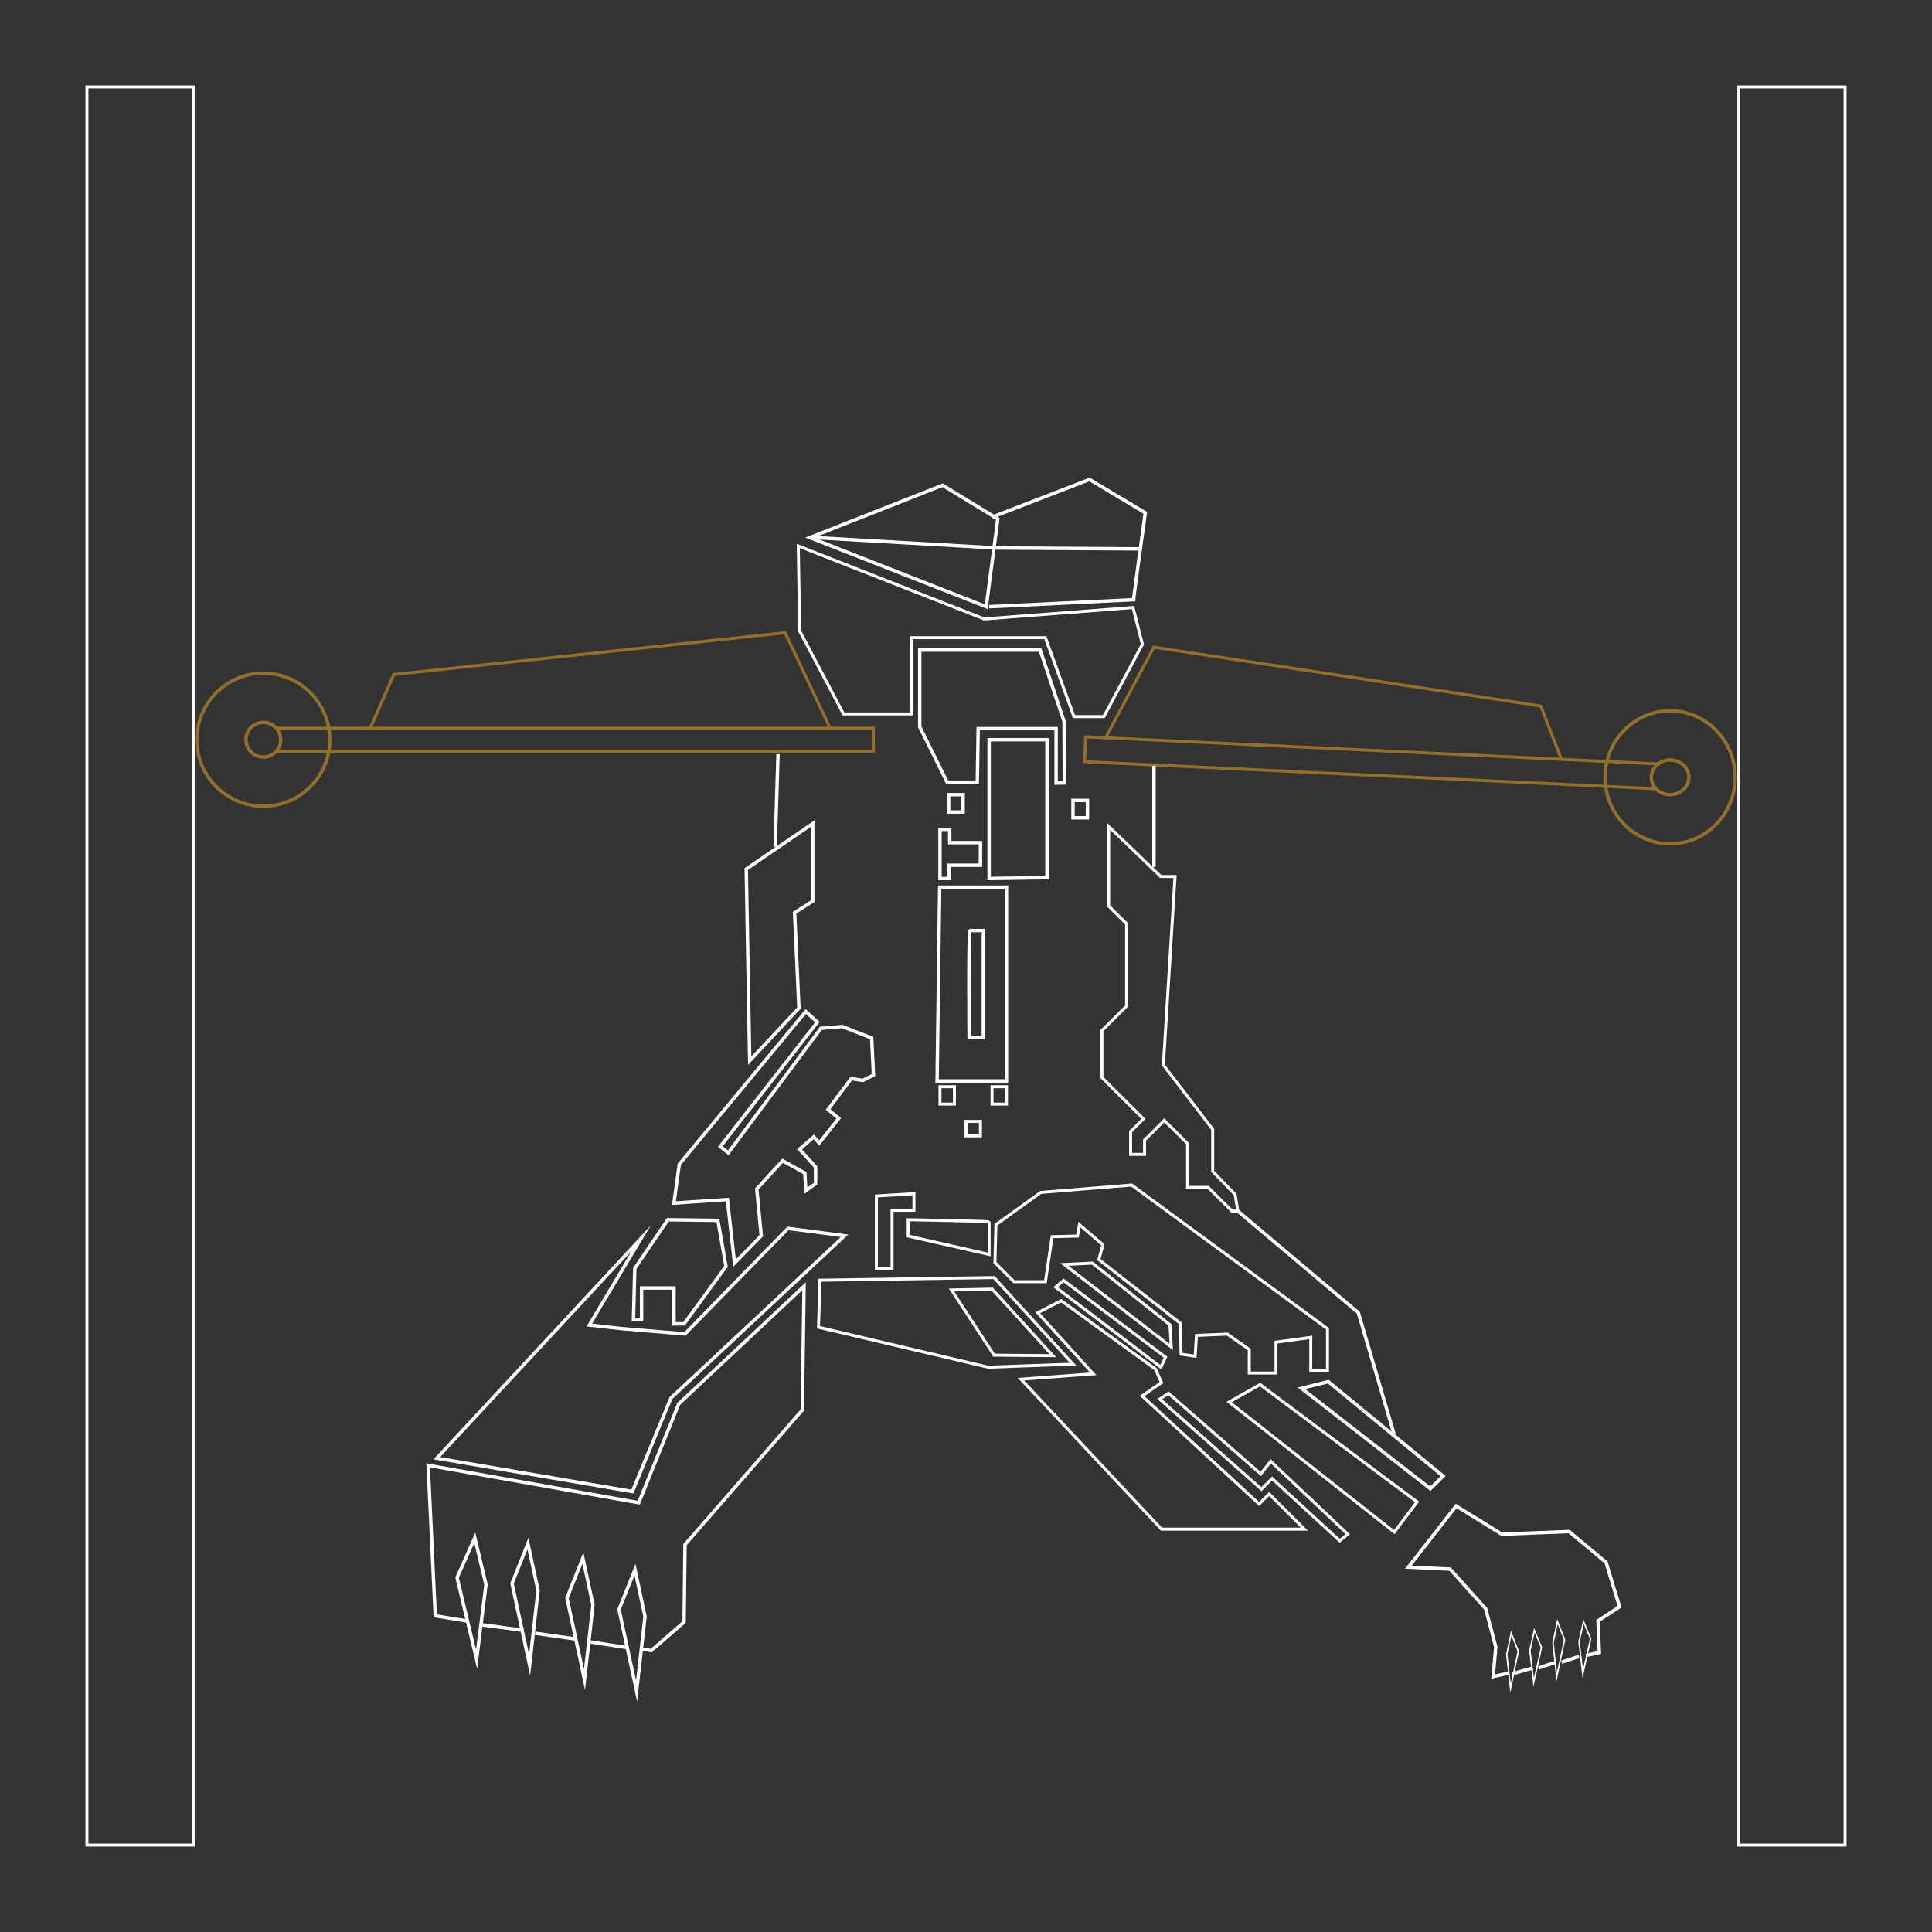 <svg width="600" height="600" viewBox="0 0 600 600" fill="none" xmlns="http://www.w3.org/2000/svg">
<rect x="0" y="0" width="600" height="600" fill="#333333" stroke="none"/>
<path d="M60 27H27V573H60V27Z" stroke="white" stroke-width="0.931" stroke-miterlimit="10"/>
<path d="M573 27H540V573H573V27Z" stroke="white" stroke-width="0.931" stroke-miterlimit="10"/>
<path d="M81.78 250.381C93.187 250.381 102.434 241.134 102.434 229.727C102.434 218.32 93.187 209.072 81.78 209.072C70.372 209.072 61.125 218.32 61.125 229.727C61.125 241.134 70.372 250.381 81.78 250.381Z" stroke="#92702C" stroke-width="1.058" stroke-miterlimit="10"/>
<path d="M81.78 235.115C84.755 235.115 87.168 232.703 87.168 229.727C87.168 226.751 84.755 224.339 81.78 224.339C78.804 224.339 76.391 226.751 76.391 229.727C76.391 232.703 78.804 235.115 81.78 235.115Z" stroke="#92702C" stroke-width="1.058" stroke-miterlimit="10"/>
<path d="M85.372 226.135H101.585H271.263V233.319H101.604H85.501" stroke="#92702C" stroke-width="0.931" stroke-miterlimit="10"/>
<path d="M115.007 226.135L122.295 209.466L243.827 196.5L257.793 226.135" stroke="#92702C" stroke-width="0.931" stroke-miterlimit="10"/>
<path d="M518.669 262.056C529.829 262.056 538.875 252.809 538.875 241.402C538.875 229.994 529.829 220.747 518.669 220.747C507.51 220.747 498.464 229.994 498.464 241.402C498.464 252.809 507.51 262.056 518.669 262.056Z" stroke="#92702C" stroke-width="1.058" stroke-miterlimit="10"/>
<path d="M518.669 246.789C521.893 246.789 524.507 244.377 524.507 241.401C524.507 238.425 521.893 236.013 518.669 236.013C515.446 236.013 512.832 238.425 512.832 241.401C512.832 244.377 515.446 246.789 518.669 246.789Z" stroke="#92702C" stroke-width="1.058" stroke-miterlimit="10"/>
<path d="M515.526 237.271L499.29 236.497L337.17 228.829L336.819 236.552L498.902 244.219L514.991 244.994H515.009" stroke="#92702C" stroke-width="0.931" stroke-miterlimit="10"/>
<path d="M343.105 229.574L358.337 200.99L478.5 219.263L484.993 236.013" stroke="#92702C" stroke-width="0.931" stroke-miterlimit="10"/>
<path d="M231.75 269.888L252.405 255.77V279.854L246.772 283.453L248.113 313.074L232.823 329.408L231.75 269.888Z" stroke="white" stroke-width="1.058" stroke-miterlimit="10"/>
<path d="M271.263 333.879L270.71 322.366L261.581 318.802L254.942 319.35L226.173 358.003L223.684 356.084L253.836 317.431L250.24 314.142L210.959 361.567L209.299 373.629L225.897 372.532L228.11 392.27L236.408 383.772L235.025 369.243L243.047 360.47L249.963 364.308L250.24 369.791L253.283 367.598V362.389L248.303 356.907L252.729 353.069L254.389 354.988L260.475 347.312L257.155 344.571L264.348 334.976L267.944 335.524L271.263 333.879Z" stroke="white" stroke-width="1.058" stroke-miterlimit="10"/>
<path d="M222.946 379.005L207.412 378.799L197.137 393.919L196.727 409.878L199.244 409.672V400.004H209.314V411.128H212.447L225.464 393.284L222.946 379.005Z" stroke="white" stroke-width="1.058" stroke-miterlimit="10"/>
<path d="M192.941 412.599L212.714 414.259L244.713 381.493L262.283 383.78L208.363 434.173L196.393 463.214L135.661 452.851L199.073 384.609L183.027 411.493L192.941 412.599Z" stroke="white" stroke-width="1.058" stroke-miterlimit="10"/>
<path d="M178.766 509.013L166.194 507.217" stroke="white" stroke-width="1.058" stroke-miterlimit="10"/>
<path d="M145.331 503.457L135.175 501.816L132.967 455.061L198.377 466.681L210.796 435.972L249.71 399.454L249.159 437.909L212.728 479.684L212.452 503.753L202.24 512.605L199.462 512.163H199.444" stroke="white" stroke-width="1.058" stroke-miterlimit="10"/>
<path d="M194.931 511.707L183.257 509.911" stroke="white" stroke-width="1.058" stroke-miterlimit="10"/>
<path d="M162.602 506.319L149.132 504.523" stroke="white" stroke-width="1.058" stroke-miterlimit="10"/>
<path d="M291.828 275.526H312.572V335.694H291.02L291.828 275.526Z" stroke="white" stroke-width="1.058" stroke-miterlimit="10"/>
<path d="M301.266 288.997H305.388V322.224H300.972C300.972 322.224 300.677 288.997 301.266 288.997Z" stroke="white" stroke-width="1.058" stroke-miterlimit="10"/>
<path d="M303.508 242.92H294.157L285.632 225.731V201.888H323.034L330.46 224.067L330.533 243.16L327.984 243.197V226.285H303.783L303.508 242.92Z" stroke="white" stroke-width="1.058" stroke-miterlimit="10"/>
<path d="M307.184 229.727H325.145V272.554L307.184 272.832V229.727Z" stroke="white" stroke-width="1.058" stroke-miterlimit="10"/>
<path d="M291.918 272.832V257.566H294.945V261.694H304.49V268.704H294.733V272.832H291.918Z" stroke="white" stroke-width="1.058" stroke-miterlimit="10"/>
<path d="M299.102 246.79H294.612V252.178H299.102V246.79Z" stroke="white" stroke-width="1.058" stroke-miterlimit="10"/>
<path d="M309.294 380.327L323.206 370.321L351.437 368.023L412.253 412.645V425.561H407.068V415.35L396.274 416.814V426.395H387.971V419.094L381.126 414.313L371.568 414.72L371.162 421.188L366.789 420.557L366.586 410.977L341.27 391.168L342.507 386.572L335.237 380.327L334.628 383.867L326.731 384.071L324.664 398.043H314.903L308.98 392.113L309.294 380.327Z" stroke="white" stroke-width="0.931" stroke-miterlimit="10"/>
<path d="M381.72 435.409L433.013 475.786L440.092 466.423L391.319 429.987L381.72 435.409Z" stroke="white" stroke-width="0.931" stroke-miterlimit="10"/>
<path d="M339.246 392.27L363.335 411.427L363.76 418.312L330.533 392.695L339.246 392.27Z" stroke="white" stroke-width="0.931" stroke-miterlimit="10"/>
<path d="M327.839 399.739L360.521 424.599L361.964 421.486L330.305 397.658L327.839 399.739Z" stroke="white" stroke-width="0.931" stroke-miterlimit="10"/>
<path d="M360.168 434.526L362.864 432.681L391.523 457.736L394.644 453.828L418.539 476.435L416.047 478.48L395.069 459.178L391.745 462.465L360.168 434.526Z" stroke="white" stroke-width="0.931" stroke-miterlimit="10"/>
<path d="M307.184 379.464V389.576L282.039 383.865V378.799C282.039 378.799 307.184 379.23 307.184 379.464Z" stroke="white" stroke-width="0.931" stroke-miterlimit="10"/>
<path d="M283.836 370.717V375.869H277.035V394.066H272.161V371.421L283.836 370.717Z" stroke="white" stroke-width="0.931" stroke-miterlimit="10"/>
<path d="M308.156 400.352L326.941 421.006L308.713 420.86L295.51 400.625L308.156 400.352Z" stroke="white" stroke-width="0.931" stroke-miterlimit="10"/>
<path d="M254.201 412.196L306.909 424.599L333.227 423.644L308.709 396.76L254.623 397.587L254.201 412.196Z" stroke="white" stroke-width="0.931" stroke-miterlimit="10"/>
<path d="M344.306 256.668V281.362L349.876 286.911V312.438L342.207 320.058V334.634L355.094 347.472L351.12 351.411V358.496H355.447V354.057L361.575 347.952L368.817 355.166V368.762H375.223L382.595 376.105H384.414L383.579 370.982L376.615 363.768V350.727L361.296 330.75L364.917 272.206H360.46L344.306 256.668Z" stroke="white" stroke-width="0.931" stroke-miterlimit="10"/>
<path d="M317.063 428.321L339.503 426.654L322.271 407.686L329.529 403.944L358.84 425.191L360.706 429.358L354.685 433.526L391.032 467.072L394.154 463.96L405.069 474.888H360.706L317.063 428.321Z" stroke="white" stroke-width="0.931" stroke-miterlimit="10"/>
<path d="M304.49 348.266H300V352.756H304.49V348.266Z" stroke="white" stroke-width="0.931" stroke-miterlimit="10"/>
<path d="M296.408 337.49H291.918V342.878H296.408V337.49Z" stroke="white" stroke-width="0.931" stroke-miterlimit="10"/>
<path d="M312.572 337.49H308.082V342.878H312.572V337.49Z" stroke="white" stroke-width="0.931" stroke-miterlimit="10"/>
<path d="M337.717 248.585H333.227V253.974H337.717V248.585Z" stroke="white" stroke-width="1.058" stroke-miterlimit="10"/>
<path d="M306.282 188.418L251.507 166.944L292.726 150.701L309.878 161.162L306.282 188.418Z" stroke="white" stroke-width="1.058" stroke-miterlimit="10"/>
<path d="M251.507 166.865L309.491 170.181L353.882 170.457" stroke="white" stroke-width="1.058" stroke-miterlimit="10"/>
<path d="M308.152 160.568L338.365 148.905L355.678 159.26C355.678 159.26 352.048 185.42 352.048 186.238L307.184 188.418" stroke="white" stroke-width="1.058" stroke-miterlimit="10"/>
<path d="M241.628 234.217L240.73 262.954" stroke="white" stroke-width="1.058" stroke-miterlimit="10"/>
<path d="M358.372 237.809V269.24" stroke="white" stroke-width="1.058" stroke-miterlimit="10"/>
<path d="M404.171 431.148L444.208 462.316L448.174 458.415L412.512 429.089L404.171 431.148Z" stroke="white" stroke-width="1.058" stroke-miterlimit="10"/>
<path d="M150.928 492.118L148.014 515.299L141.947 489.939L147.455 477.582L150.928 492.118Z" stroke="white" stroke-width="1.058" stroke-miterlimit="10"/>
<path d="M167.092 493.915L164.47 517.096L159.01 491.735L163.949 479.378L167.092 493.915Z" stroke="white" stroke-width="1.058" stroke-miterlimit="10"/>
<path d="M184.155 498.424L181.514 521.586L176.072 496.244L181.011 483.869L184.155 498.424Z" stroke="white" stroke-width="1.058" stroke-miterlimit="10"/>
<path d="M200.319 502.015L197.697 525.178L192.237 499.836L197.194 487.46L200.319 502.015Z" stroke="white" stroke-width="1.058" stroke-miterlimit="10"/>
<path d="M490.382 509.869L491.543 519.79L493.974 508.918L491.779 503.625L490.382 509.869Z" stroke="white" stroke-width="0.466" stroke-miterlimit="10"/>
<path d="M482.299 510.204L483.46 520.688L485.891 509.218L483.678 503.625L482.299 510.204Z" stroke="white" stroke-width="0.466" stroke-miterlimit="10"/>
<path d="M475.115 512.552L476.288 522.484L478.707 511.618L476.505 506.319L475.115 512.552Z" stroke="white" stroke-width="0.466" stroke-miterlimit="10"/>
<path d="M467.931 513.796L469.104 524.28L471.523 512.81L469.321 507.217L467.931 513.796Z" stroke="white" stroke-width="0.466" stroke-miterlimit="10"/>
<path d="M476.013 517.994L469.727 519.79" stroke="white" stroke-width="1.058" stroke-miterlimit="10"/>
<path d="M490.382 514.401L484.993 516.197" stroke="white" stroke-width="1.058" stroke-miterlimit="10"/>
<path d="M468.487 519.593L463.698 520.688L464.534 511.508L461.397 499.62L450.335 487.306L437.398 486.676L452.209 467.704L466.408 476.457L487.289 475.623L498.778 485.211L502.954 498.99L496.272 503.366L496.68 513.177L492.504 514.123" stroke="white" stroke-width="1.058" stroke-miterlimit="10"/>
<path d="M483.197 516.198L477.809 517.994" stroke="white" stroke-width="1.058" stroke-miterlimit="10"/>
<path d="M248.336 195.949L261.942 221.712H282.992V198.036H324.653L333.528 222.543H342.806L354.78 200.104L351.882 188.673L305.674 192.219L247.914 169.559L248.336 195.949Z" stroke="white" stroke-width="0.931" stroke-miterlimit="10"/>
<path d="M384.414 376.105L421.834 407.658L432.908 445.253" stroke="white" stroke-width="1.058" stroke-miterlimit="10"/>
</svg>
